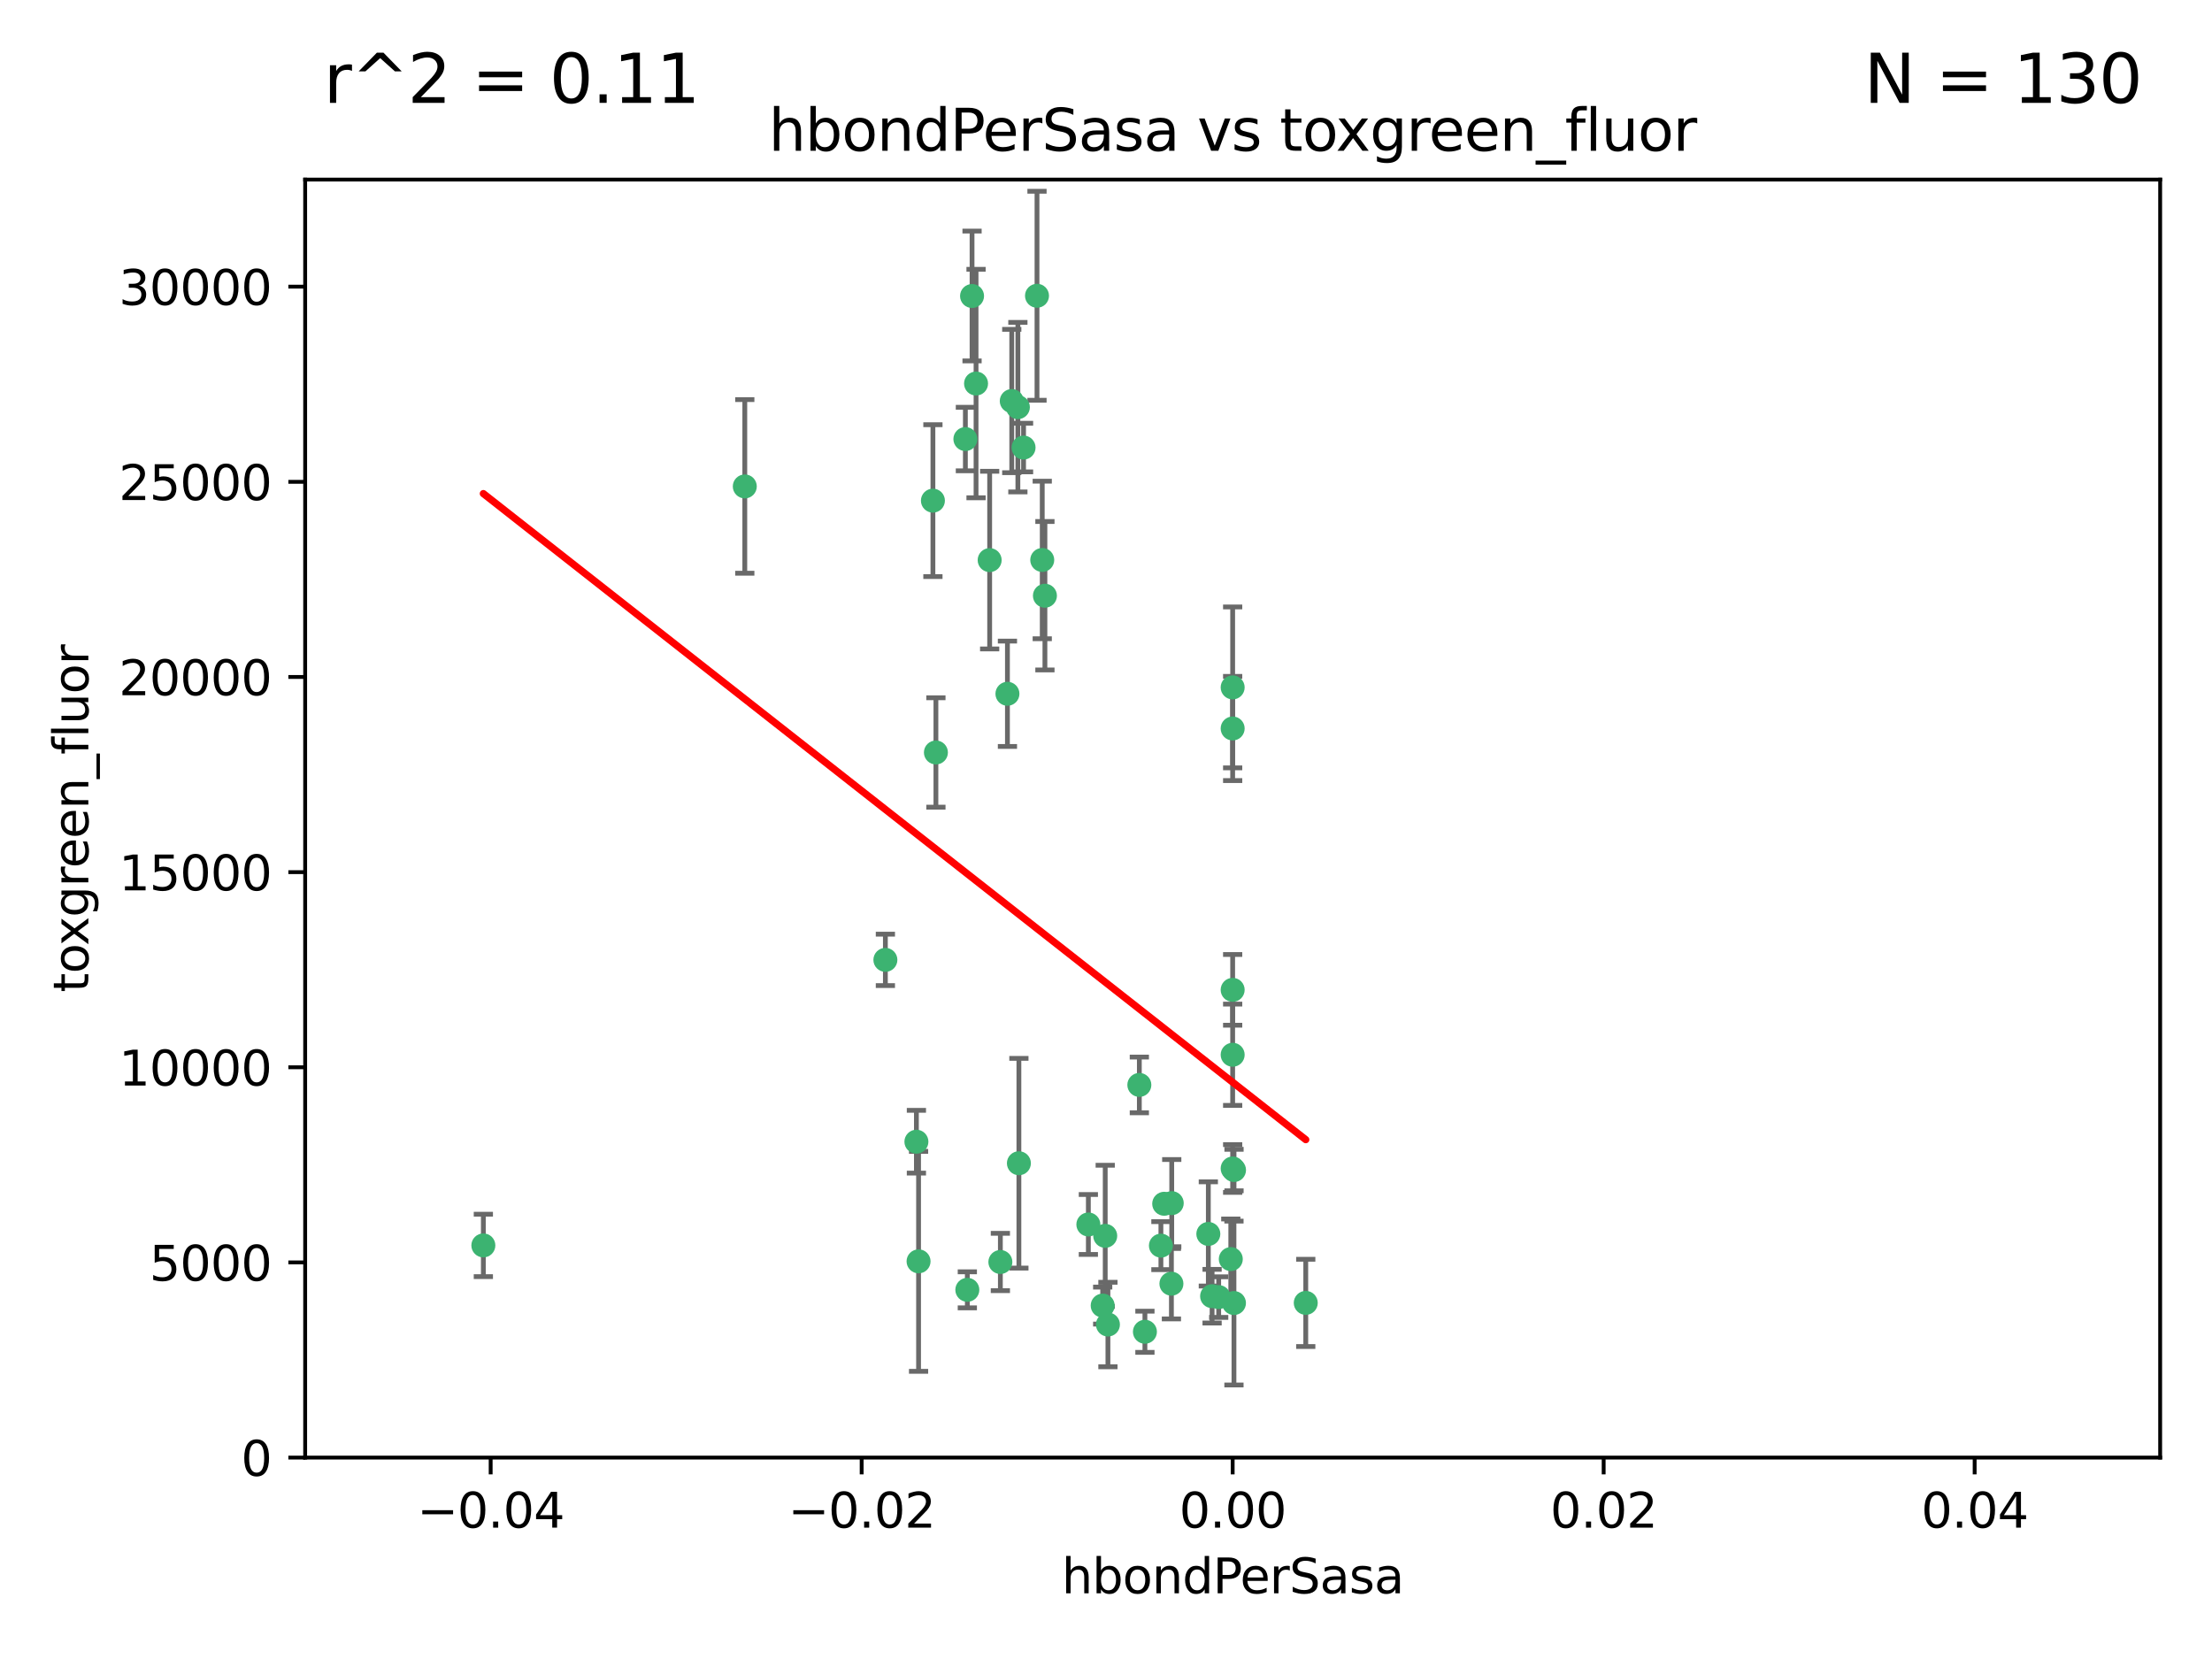 <?xml version="1.0" encoding="utf-8" standalone="no"?>
<!DOCTYPE svg PUBLIC "-//W3C//DTD SVG 1.1//EN"
  "http://www.w3.org/Graphics/SVG/1.1/DTD/svg11.dtd">
<svg xmlns:xlink="http://www.w3.org/1999/xlink" width="460.8pt" height="345.6pt" viewBox="0 0 460.8 345.6" xmlns="http://www.w3.org/2000/svg" version="1.1">
 <defs>
  <style type="text/css">*{stroke-linejoin: round; stroke-linecap: butt}</style>
 </defs>
 <g id="figure_1">
  <g id="patch_1">
   <path d="M 0 345.6 
L 460.8 345.6 
L 460.8 0 
L 0 0 
z
" style="fill: #ffffff"/>
  </g>
  <g id="axes_1">
   <g id="patch_2">
    <path d="M 63.571 303.64 
L 450 303.64 
L 450 37.411 
L 63.571 37.411 
z
" style="fill: #ffffff"/>
   </g>
   <g id="PathCollection_1">
    <defs>
     <path id="mac5d1b0c5b" d="M 0 1.118 
C 0.297 1.118 0.581 1 0.791 0.791 
C 1 0.581 1.118 0.297 1.118 0 
C 1.118 -0.297 1 -0.581 0.791 -0.791 
C 0.581 -1 0.297 -1.118 0 -1.118 
C -0.297 -1.118 -0.581 -1 -0.791 -0.791 
C -1 -0.581 -1.118 -0.297 -1.118 0 
C -1.118 0.297 -1 0.581 -0.791 0.791 
C -0.581 1 -0.297 1.118 0 1.118 
z
" style="stroke: #3cb371"/>
    </defs>
    <g clip-path="url(#pbaa904b49c)">
     <use xlink:href="#mac5d1b0c5b" x="216.026" y="61.614" style="fill: #3cb371; stroke: #3cb371"/>
     <use xlink:href="#mac5d1b0c5b" x="217.677" y="124.1" style="fill: #3cb371; stroke: #3cb371"/>
     <use xlink:href="#mac5d1b0c5b" x="203.329" y="79.9" style="fill: #3cb371; stroke: #3cb371"/>
     <use xlink:href="#mac5d1b0c5b" x="100.691" y="259.442" style="fill: #3cb371; stroke: #3cb371"/>
     <use xlink:href="#mac5d1b0c5b" x="155.154" y="101.33" style="fill: #3cb371; stroke: #3cb371"/>
     <use xlink:href="#mac5d1b0c5b" x="212.043" y="84.817" style="fill: #3cb371; stroke: #3cb371"/>
     <use xlink:href="#mac5d1b0c5b" x="206.164" y="116.682" style="fill: #3cb371; stroke: #3cb371"/>
     <use xlink:href="#mac5d1b0c5b" x="201.107" y="91.463" style="fill: #3cb371; stroke: #3cb371"/>
     <use xlink:href="#mac5d1b0c5b" x="210.768" y="83.54" style="fill: #3cb371; stroke: #3cb371"/>
     <use xlink:href="#mac5d1b0c5b" x="241.838" y="259.488" style="fill: #3cb371; stroke: #3cb371"/>
     <use xlink:href="#mac5d1b0c5b" x="212.255" y="242.324" style="fill: #3cb371; stroke: #3cb371"/>
     <use xlink:href="#mac5d1b0c5b" x="213.226" y="93.237" style="fill: #3cb371; stroke: #3cb371"/>
     <use xlink:href="#mac5d1b0c5b" x="217.118" y="116.65" style="fill: #3cb371; stroke: #3cb371"/>
     <use xlink:href="#mac5d1b0c5b" x="202.496" y="61.664" style="fill: #3cb371; stroke: #3cb371"/>
     <use xlink:href="#mac5d1b0c5b" x="209.868" y="144.527" style="fill: #3cb371; stroke: #3cb371"/>
     <use xlink:href="#mac5d1b0c5b" x="184.442" y="199.958" style="fill: #3cb371; stroke: #3cb371"/>
     <use xlink:href="#mac5d1b0c5b" x="194.344" y="104.293" style="fill: #3cb371; stroke: #3cb371"/>
     <use xlink:href="#mac5d1b0c5b" x="194.968" y="156.754" style="fill: #3cb371; stroke: #3cb371"/>
     <use xlink:href="#mac5d1b0c5b" x="201.512" y="268.694" style="fill: #3cb371; stroke: #3cb371"/>
     <use xlink:href="#mac5d1b0c5b" x="244.095" y="250.635" style="fill: #3cb371; stroke: #3cb371"/>
     <use xlink:href="#mac5d1b0c5b" x="242.524" y="250.767" style="fill: #3cb371; stroke: #3cb371"/>
     <use xlink:href="#mac5d1b0c5b" x="230.238" y="257.451" style="fill: #3cb371; stroke: #3cb371"/>
     <use xlink:href="#mac5d1b0c5b" x="190.904" y="237.838" style="fill: #3cb371; stroke: #3cb371"/>
     <use xlink:href="#mac5d1b0c5b" x="208.395" y="262.896" style="fill: #3cb371; stroke: #3cb371"/>
     <use xlink:href="#mac5d1b0c5b" x="237.346" y="226.007" style="fill: #3cb371; stroke: #3cb371"/>
     <use xlink:href="#mac5d1b0c5b" x="252.503" y="270.018" style="fill: #3cb371; stroke: #3cb371"/>
     <use xlink:href="#mac5d1b0c5b" x="244.027" y="267.417" style="fill: #3cb371; stroke: #3cb371"/>
     <use xlink:href="#mac5d1b0c5b" x="256.397" y="262.293" style="fill: #3cb371; stroke: #3cb371"/>
     <use xlink:href="#mac5d1b0c5b" x="238.508" y="277.431" style="fill: #3cb371; stroke: #3cb371"/>
     <use xlink:href="#mac5d1b0c5b" x="253.875" y="270.21" style="fill: #3cb371; stroke: #3cb371"/>
     <use xlink:href="#mac5d1b0c5b" x="229.709" y="271.976" style="fill: #3cb371; stroke: #3cb371"/>
     <use xlink:href="#mac5d1b0c5b" x="191.354" y="262.761" style="fill: #3cb371; stroke: #3cb371"/>
     <use xlink:href="#mac5d1b0c5b" x="230.801" y="275.924" style="fill: #3cb371; stroke: #3cb371"/>
     <use xlink:href="#mac5d1b0c5b" x="256.786" y="206.203" style="fill: #3cb371; stroke: #3cb371"/>
     <use xlink:href="#mac5d1b0c5b" x="257.056" y="271.445" style="fill: #3cb371; stroke: #3cb371"/>
     <use xlink:href="#mac5d1b0c5b" x="226.725" y="255.08" style="fill: #3cb371; stroke: #3cb371"/>
     <use xlink:href="#mac5d1b0c5b" x="256.786" y="219.726" style="fill: #3cb371; stroke: #3cb371"/>
     <use xlink:href="#mac5d1b0c5b" x="256.786" y="143.2" style="fill: #3cb371; stroke: #3cb371"/>
     <use xlink:href="#mac5d1b0c5b" x="272.013" y="271.416" style="fill: #3cb371; stroke: #3cb371"/>
     <use xlink:href="#mac5d1b0c5b" x="251.718" y="257.051" style="fill: #3cb371; stroke: #3cb371"/>
     <use xlink:href="#mac5d1b0c5b" x="256.786" y="243.416" style="fill: #3cb371; stroke: #3cb371"/>
     <use xlink:href="#mac5d1b0c5b" x="257.069" y="243.742" style="fill: #3cb371; stroke: #3cb371"/>
     <use xlink:href="#mac5d1b0c5b" x="256.786" y="151.755" style="fill: #3cb371; stroke: #3cb371"/>
    </g>
   </g>
   <g id="matplotlib.axis_1">
    <g id="xtick_1">
     <g id="line2d_1">
      <defs>
       <path id="m534550d193" d="M 0 0 
L 0 3.5 
" style="stroke: #000000; stroke-width: 0.8"/>
      </defs>
      <g>
       <use xlink:href="#m534550d193" x="102.214" y="303.64" style="stroke: #000000; stroke-width: 0.8"/>
      </g>
     </g>
     <g id="text_1">
      <!-- −0.04 -->
      <g transform="translate(86.891 318.238)scale(0.1 -0.1)">
       <defs>
        <path id="DejaVuSans-2212" d="M 678 2272 
L 4684 2272 
L 4684 1741 
L 678 1741 
L 678 2272 
z
" transform="scale(0.016)"/>
        <path id="DejaVuSans-30" d="M 2034 4250 
Q 1547 4250 1301 3770 
Q 1056 3291 1056 2328 
Q 1056 1369 1301 889 
Q 1547 409 2034 409 
Q 2525 409 2770 889 
Q 3016 1369 3016 2328 
Q 3016 3291 2770 3770 
Q 2525 4250 2034 4250 
z
M 2034 4750 
Q 2819 4750 3233 4129 
Q 3647 3509 3647 2328 
Q 3647 1150 3233 529 
Q 2819 -91 2034 -91 
Q 1250 -91 836 529 
Q 422 1150 422 2328 
Q 422 3509 836 4129 
Q 1250 4750 2034 4750 
z
" transform="scale(0.016)"/>
        <path id="DejaVuSans-2e" d="M 684 794 
L 1344 794 
L 1344 0 
L 684 0 
L 684 794 
z
" transform="scale(0.016)"/>
        <path id="DejaVuSans-34" d="M 2419 4116 
L 825 1625 
L 2419 1625 
L 2419 4116 
z
M 2253 4666 
L 3047 4666 
L 3047 1625 
L 3713 1625 
L 3713 1100 
L 3047 1100 
L 3047 0 
L 2419 0 
L 2419 1100 
L 313 1100 
L 313 1709 
L 2253 4666 
z
" transform="scale(0.016)"/>
       </defs>
       <use xlink:href="#DejaVuSans-2212"/>
       <use xlink:href="#DejaVuSans-30" x="83.789"/>
       <use xlink:href="#DejaVuSans-2e" x="147.412"/>
       <use xlink:href="#DejaVuSans-30" x="179.199"/>
       <use xlink:href="#DejaVuSans-34" x="242.822"/>
      </g>
     </g>
    </g>
    <g id="xtick_2">
     <g id="line2d_2">
      <g>
       <use xlink:href="#m534550d193" x="179.5" y="303.64" style="stroke: #000000; stroke-width: 0.8"/>
      </g>
     </g>
     <g id="text_2">
      <!-- −0.02 -->
      <g transform="translate(164.177 318.238)scale(0.1 -0.1)">
       <defs>
        <path id="DejaVuSans-32" d="M 1228 531 
L 3431 531 
L 3431 0 
L 469 0 
L 469 531 
Q 828 903 1448 1529 
Q 2069 2156 2228 2338 
Q 2531 2678 2651 2914 
Q 2772 3150 2772 3378 
Q 2772 3750 2511 3984 
Q 2250 4219 1831 4219 
Q 1534 4219 1204 4116 
Q 875 4013 500 3803 
L 500 4441 
Q 881 4594 1212 4672 
Q 1544 4750 1819 4750 
Q 2544 4750 2975 4387 
Q 3406 4025 3406 3419 
Q 3406 3131 3298 2873 
Q 3191 2616 2906 2266 
Q 2828 2175 2409 1742 
Q 1991 1309 1228 531 
z
" transform="scale(0.016)"/>
       </defs>
       <use xlink:href="#DejaVuSans-2212"/>
       <use xlink:href="#DejaVuSans-30" x="83.789"/>
       <use xlink:href="#DejaVuSans-2e" x="147.412"/>
       <use xlink:href="#DejaVuSans-30" x="179.199"/>
       <use xlink:href="#DejaVuSans-32" x="242.822"/>
      </g>
     </g>
    </g>
    <g id="xtick_3">
     <g id="line2d_3">
      <g>
       <use xlink:href="#m534550d193" x="256.786" y="303.64" style="stroke: #000000; stroke-width: 0.8"/>
      </g>
     </g>
     <g id="text_3">
      <!-- 0.00 -->
      <g transform="translate(245.653 318.238)scale(0.1 -0.1)">
       <use xlink:href="#DejaVuSans-30"/>
       <use xlink:href="#DejaVuSans-2e" x="63.623"/>
       <use xlink:href="#DejaVuSans-30" x="95.41"/>
       <use xlink:href="#DejaVuSans-30" x="159.033"/>
      </g>
     </g>
    </g>
    <g id="xtick_4">
     <g id="line2d_4">
      <g>
       <use xlink:href="#m534550d193" x="334.071" y="303.64" style="stroke: #000000; stroke-width: 0.8"/>
      </g>
     </g>
     <g id="text_4">
      <!-- 0.02 -->
      <g transform="translate(322.939 318.238)scale(0.1 -0.1)">
       <use xlink:href="#DejaVuSans-30"/>
       <use xlink:href="#DejaVuSans-2e" x="63.623"/>
       <use xlink:href="#DejaVuSans-30" x="95.41"/>
       <use xlink:href="#DejaVuSans-32" x="159.033"/>
      </g>
     </g>
    </g>
    <g id="xtick_5">
     <g id="line2d_5">
      <g>
       <use xlink:href="#m534550d193" x="411.357" y="303.64" style="stroke: #000000; stroke-width: 0.8"/>
      </g>
     </g>
     <g id="text_5">
      <!-- 0.04 -->
      <g transform="translate(400.224 318.238)scale(0.1 -0.1)">
       <use xlink:href="#DejaVuSans-30"/>
       <use xlink:href="#DejaVuSans-2e" x="63.623"/>
       <use xlink:href="#DejaVuSans-30" x="95.41"/>
       <use xlink:href="#DejaVuSans-34" x="159.033"/>
      </g>
     </g>
    </g>
    <g id="text_6">
     <!-- hbondPerSasa -->
     <g transform="translate(221.168 331.917)scale(0.1 -0.1)">
      <defs>
       <path id="DejaVuSans-68" d="M 3513 2113 
L 3513 0 
L 2938 0 
L 2938 2094 
Q 2938 2591 2744 2837 
Q 2550 3084 2163 3084 
Q 1697 3084 1428 2787 
Q 1159 2491 1159 1978 
L 1159 0 
L 581 0 
L 581 4863 
L 1159 4863 
L 1159 2956 
Q 1366 3272 1645 3428 
Q 1925 3584 2291 3584 
Q 2894 3584 3203 3211 
Q 3513 2838 3513 2113 
z
" transform="scale(0.016)"/>
       <path id="DejaVuSans-62" d="M 3116 1747 
Q 3116 2381 2855 2742 
Q 2594 3103 2138 3103 
Q 1681 3103 1420 2742 
Q 1159 2381 1159 1747 
Q 1159 1113 1420 752 
Q 1681 391 2138 391 
Q 2594 391 2855 752 
Q 3116 1113 3116 1747 
z
M 1159 2969 
Q 1341 3281 1617 3432 
Q 1894 3584 2278 3584 
Q 2916 3584 3314 3078 
Q 3713 2572 3713 1747 
Q 3713 922 3314 415 
Q 2916 -91 2278 -91 
Q 1894 -91 1617 61 
Q 1341 213 1159 525 
L 1159 0 
L 581 0 
L 581 4863 
L 1159 4863 
L 1159 2969 
z
" transform="scale(0.016)"/>
       <path id="DejaVuSans-6f" d="M 1959 3097 
Q 1497 3097 1228 2736 
Q 959 2375 959 1747 
Q 959 1119 1226 758 
Q 1494 397 1959 397 
Q 2419 397 2687 759 
Q 2956 1122 2956 1747 
Q 2956 2369 2687 2733 
Q 2419 3097 1959 3097 
z
M 1959 3584 
Q 2709 3584 3137 3096 
Q 3566 2609 3566 1747 
Q 3566 888 3137 398 
Q 2709 -91 1959 -91 
Q 1206 -91 779 398 
Q 353 888 353 1747 
Q 353 2609 779 3096 
Q 1206 3584 1959 3584 
z
" transform="scale(0.016)"/>
       <path id="DejaVuSans-6e" d="M 3513 2113 
L 3513 0 
L 2938 0 
L 2938 2094 
Q 2938 2591 2744 2837 
Q 2550 3084 2163 3084 
Q 1697 3084 1428 2787 
Q 1159 2491 1159 1978 
L 1159 0 
L 581 0 
L 581 3500 
L 1159 3500 
L 1159 2956 
Q 1366 3272 1645 3428 
Q 1925 3584 2291 3584 
Q 2894 3584 3203 3211 
Q 3513 2838 3513 2113 
z
" transform="scale(0.016)"/>
       <path id="DejaVuSans-64" d="M 2906 2969 
L 2906 4863 
L 3481 4863 
L 3481 0 
L 2906 0 
L 2906 525 
Q 2725 213 2448 61 
Q 2172 -91 1784 -91 
Q 1150 -91 751 415 
Q 353 922 353 1747 
Q 353 2572 751 3078 
Q 1150 3584 1784 3584 
Q 2172 3584 2448 3432 
Q 2725 3281 2906 2969 
z
M 947 1747 
Q 947 1113 1208 752 
Q 1469 391 1925 391 
Q 2381 391 2643 752 
Q 2906 1113 2906 1747 
Q 2906 2381 2643 2742 
Q 2381 3103 1925 3103 
Q 1469 3103 1208 2742 
Q 947 2381 947 1747 
z
" transform="scale(0.016)"/>
       <path id="DejaVuSans-50" d="M 1259 4147 
L 1259 2394 
L 2053 2394 
Q 2494 2394 2734 2622 
Q 2975 2850 2975 3272 
Q 2975 3691 2734 3919 
Q 2494 4147 2053 4147 
L 1259 4147 
z
M 628 4666 
L 2053 4666 
Q 2838 4666 3239 4311 
Q 3641 3956 3641 3272 
Q 3641 2581 3239 2228 
Q 2838 1875 2053 1875 
L 1259 1875 
L 1259 0 
L 628 0 
L 628 4666 
z
" transform="scale(0.016)"/>
       <path id="DejaVuSans-65" d="M 3597 1894 
L 3597 1613 
L 953 1613 
Q 991 1019 1311 708 
Q 1631 397 2203 397 
Q 2534 397 2845 478 
Q 3156 559 3463 722 
L 3463 178 
Q 3153 47 2828 -22 
Q 2503 -91 2169 -91 
Q 1331 -91 842 396 
Q 353 884 353 1716 
Q 353 2575 817 3079 
Q 1281 3584 2069 3584 
Q 2775 3584 3186 3129 
Q 3597 2675 3597 1894 
z
M 3022 2063 
Q 3016 2534 2758 2815 
Q 2500 3097 2075 3097 
Q 1594 3097 1305 2825 
Q 1016 2553 972 2059 
L 3022 2063 
z
" transform="scale(0.016)"/>
       <path id="DejaVuSans-72" d="M 2631 2963 
Q 2534 3019 2420 3045 
Q 2306 3072 2169 3072 
Q 1681 3072 1420 2755 
Q 1159 2438 1159 1844 
L 1159 0 
L 581 0 
L 581 3500 
L 1159 3500 
L 1159 2956 
Q 1341 3275 1631 3429 
Q 1922 3584 2338 3584 
Q 2397 3584 2469 3576 
Q 2541 3569 2628 3553 
L 2631 2963 
z
" transform="scale(0.016)"/>
       <path id="DejaVuSans-53" d="M 3425 4513 
L 3425 3897 
Q 3066 4069 2747 4153 
Q 2428 4238 2131 4238 
Q 1616 4238 1336 4038 
Q 1056 3838 1056 3469 
Q 1056 3159 1242 3001 
Q 1428 2844 1947 2747 
L 2328 2669 
Q 3034 2534 3370 2195 
Q 3706 1856 3706 1288 
Q 3706 609 3251 259 
Q 2797 -91 1919 -91 
Q 1588 -91 1214 -16 
Q 841 59 441 206 
L 441 856 
Q 825 641 1194 531 
Q 1563 422 1919 422 
Q 2459 422 2753 634 
Q 3047 847 3047 1241 
Q 3047 1584 2836 1778 
Q 2625 1972 2144 2069 
L 1759 2144 
Q 1053 2284 737 2584 
Q 422 2884 422 3419 
Q 422 4038 858 4394 
Q 1294 4750 2059 4750 
Q 2388 4750 2728 4690 
Q 3069 4631 3425 4513 
z
" transform="scale(0.016)"/>
       <path id="DejaVuSans-61" d="M 2194 1759 
Q 1497 1759 1228 1600 
Q 959 1441 959 1056 
Q 959 750 1161 570 
Q 1363 391 1709 391 
Q 2188 391 2477 730 
Q 2766 1069 2766 1631 
L 2766 1759 
L 2194 1759 
z
M 3341 1997 
L 3341 0 
L 2766 0 
L 2766 531 
Q 2569 213 2275 61 
Q 1981 -91 1556 -91 
Q 1019 -91 701 211 
Q 384 513 384 1019 
Q 384 1609 779 1909 
Q 1175 2209 1959 2209 
L 2766 2209 
L 2766 2266 
Q 2766 2663 2505 2880 
Q 2244 3097 1772 3097 
Q 1472 3097 1187 3025 
Q 903 2953 641 2809 
L 641 3341 
Q 956 3463 1253 3523 
Q 1550 3584 1831 3584 
Q 2591 3584 2966 3190 
Q 3341 2797 3341 1997 
z
" transform="scale(0.016)"/>
       <path id="DejaVuSans-73" d="M 2834 3397 
L 2834 2853 
Q 2591 2978 2328 3040 
Q 2066 3103 1784 3103 
Q 1356 3103 1142 2972 
Q 928 2841 928 2578 
Q 928 2378 1081 2264 
Q 1234 2150 1697 2047 
L 1894 2003 
Q 2506 1872 2764 1633 
Q 3022 1394 3022 966 
Q 3022 478 2636 193 
Q 2250 -91 1575 -91 
Q 1294 -91 989 -36 
Q 684 19 347 128 
L 347 722 
Q 666 556 975 473 
Q 1284 391 1588 391 
Q 1994 391 2212 530 
Q 2431 669 2431 922 
Q 2431 1156 2273 1281 
Q 2116 1406 1581 1522 
L 1381 1569 
Q 847 1681 609 1914 
Q 372 2147 372 2553 
Q 372 3047 722 3315 
Q 1072 3584 1716 3584 
Q 2034 3584 2315 3537 
Q 2597 3491 2834 3397 
z
" transform="scale(0.016)"/>
      </defs>
      <use xlink:href="#DejaVuSans-68"/>
      <use xlink:href="#DejaVuSans-62" x="63.379"/>
      <use xlink:href="#DejaVuSans-6f" x="126.855"/>
      <use xlink:href="#DejaVuSans-6e" x="188.037"/>
      <use xlink:href="#DejaVuSans-64" x="251.416"/>
      <use xlink:href="#DejaVuSans-50" x="314.893"/>
      <use xlink:href="#DejaVuSans-65" x="371.57"/>
      <use xlink:href="#DejaVuSans-72" x="433.094"/>
      <use xlink:href="#DejaVuSans-53" x="474.207"/>
      <use xlink:href="#DejaVuSans-61" x="537.684"/>
      <use xlink:href="#DejaVuSans-73" x="598.963"/>
      <use xlink:href="#DejaVuSans-61" x="651.062"/>
     </g>
    </g>
   </g>
   <g id="matplotlib.axis_2">
    <g id="ytick_1">
     <g id="line2d_6">
      <defs>
       <path id="me0cfe08973" d="M 0 0 
L -3.5 0 
" style="stroke: #000000; stroke-width: 0.8"/>
      </defs>
      <g>
       <use xlink:href="#me0cfe08973" x="63.571" y="303.64" style="stroke: #000000; stroke-width: 0.8"/>
      </g>
     </g>
     <g id="text_7">
      <!-- 0 -->
      <g transform="translate(50.209 307.439)scale(0.1 -0.1)">
       <use xlink:href="#DejaVuSans-30"/>
      </g>
     </g>
    </g>
    <g id="ytick_2">
     <g id="line2d_7">
      <g>
       <use xlink:href="#me0cfe08973" x="63.571" y="262.986" style="stroke: #000000; stroke-width: 0.8"/>
      </g>
     </g>
     <g id="text_8">
      <!-- 5000 -->
      <g transform="translate(31.121 266.786)scale(0.1 -0.1)">
       <defs>
        <path id="DejaVuSans-35" d="M 691 4666 
L 3169 4666 
L 3169 4134 
L 1269 4134 
L 1269 2991 
Q 1406 3038 1543 3061 
Q 1681 3084 1819 3084 
Q 2600 3084 3056 2656 
Q 3513 2228 3513 1497 
Q 3513 744 3044 326 
Q 2575 -91 1722 -91 
Q 1428 -91 1123 -41 
Q 819 9 494 109 
L 494 744 
Q 775 591 1075 516 
Q 1375 441 1709 441 
Q 2250 441 2565 725 
Q 2881 1009 2881 1497 
Q 2881 1984 2565 2268 
Q 2250 2553 1709 2553 
Q 1456 2553 1204 2497 
Q 953 2441 691 2322 
L 691 4666 
z
" transform="scale(0.016)"/>
       </defs>
       <use xlink:href="#DejaVuSans-35"/>
       <use xlink:href="#DejaVuSans-30" x="63.623"/>
       <use xlink:href="#DejaVuSans-30" x="127.246"/>
       <use xlink:href="#DejaVuSans-30" x="190.869"/>
      </g>
     </g>
    </g>
    <g id="ytick_3">
     <g id="line2d_8">
      <g>
       <use xlink:href="#me0cfe08973" x="63.571" y="222.333" style="stroke: #000000; stroke-width: 0.8"/>
      </g>
     </g>
     <g id="text_9">
      <!-- 10000 -->
      <g transform="translate(24.759 226.132)scale(0.1 -0.1)">
       <defs>
        <path id="DejaVuSans-31" d="M 794 531 
L 1825 531 
L 1825 4091 
L 703 3866 
L 703 4441 
L 1819 4666 
L 2450 4666 
L 2450 531 
L 3481 531 
L 3481 0 
L 794 0 
L 794 531 
z
" transform="scale(0.016)"/>
       </defs>
       <use xlink:href="#DejaVuSans-31"/>
       <use xlink:href="#DejaVuSans-30" x="63.623"/>
       <use xlink:href="#DejaVuSans-30" x="127.246"/>
       <use xlink:href="#DejaVuSans-30" x="190.869"/>
       <use xlink:href="#DejaVuSans-30" x="254.492"/>
      </g>
     </g>
    </g>
    <g id="ytick_4">
     <g id="line2d_9">
      <g>
       <use xlink:href="#me0cfe08973" x="63.571" y="181.679" style="stroke: #000000; stroke-width: 0.8"/>
      </g>
     </g>
     <g id="text_10">
      <!-- 15000 -->
      <g transform="translate(24.759 185.478)scale(0.1 -0.1)">
       <use xlink:href="#DejaVuSans-31"/>
       <use xlink:href="#DejaVuSans-35" x="63.623"/>
       <use xlink:href="#DejaVuSans-30" x="127.246"/>
       <use xlink:href="#DejaVuSans-30" x="190.869"/>
       <use xlink:href="#DejaVuSans-30" x="254.492"/>
      </g>
     </g>
    </g>
    <g id="ytick_5">
     <g id="line2d_10">
      <g>
       <use xlink:href="#me0cfe08973" x="63.571" y="141.026" style="stroke: #000000; stroke-width: 0.8"/>
      </g>
     </g>
     <g id="text_11">
      <!-- 20000 -->
      <g transform="translate(24.759 144.825)scale(0.1 -0.1)">
       <use xlink:href="#DejaVuSans-32"/>
       <use xlink:href="#DejaVuSans-30" x="63.623"/>
       <use xlink:href="#DejaVuSans-30" x="127.246"/>
       <use xlink:href="#DejaVuSans-30" x="190.869"/>
       <use xlink:href="#DejaVuSans-30" x="254.492"/>
      </g>
     </g>
    </g>
    <g id="ytick_6">
     <g id="line2d_11">
      <g>
       <use xlink:href="#me0cfe08973" x="63.571" y="100.372" style="stroke: #000000; stroke-width: 0.8"/>
      </g>
     </g>
     <g id="text_12">
      <!-- 25000 -->
      <g transform="translate(24.759 104.171)scale(0.1 -0.1)">
       <use xlink:href="#DejaVuSans-32"/>
       <use xlink:href="#DejaVuSans-35" x="63.623"/>
       <use xlink:href="#DejaVuSans-30" x="127.246"/>
       <use xlink:href="#DejaVuSans-30" x="190.869"/>
       <use xlink:href="#DejaVuSans-30" x="254.492"/>
      </g>
     </g>
    </g>
    <g id="ytick_7">
     <g id="line2d_12">
      <g>
       <use xlink:href="#me0cfe08973" x="63.571" y="59.718" style="stroke: #000000; stroke-width: 0.8"/>
      </g>
     </g>
     <g id="text_13">
      <!-- 30000 -->
      <g transform="translate(24.759 63.518)scale(0.1 -0.1)">
       <defs>
        <path id="DejaVuSans-33" d="M 2597 2516 
Q 3050 2419 3304 2112 
Q 3559 1806 3559 1356 
Q 3559 666 3084 287 
Q 2609 -91 1734 -91 
Q 1441 -91 1130 -33 
Q 819 25 488 141 
L 488 750 
Q 750 597 1062 519 
Q 1375 441 1716 441 
Q 2309 441 2620 675 
Q 2931 909 2931 1356 
Q 2931 1769 2642 2001 
Q 2353 2234 1838 2234 
L 1294 2234 
L 1294 2753 
L 1863 2753 
Q 2328 2753 2575 2939 
Q 2822 3125 2822 3475 
Q 2822 3834 2567 4026 
Q 2313 4219 1838 4219 
Q 1578 4219 1281 4162 
Q 984 4106 628 3988 
L 628 4550 
Q 988 4650 1302 4700 
Q 1616 4750 1894 4750 
Q 2613 4750 3031 4423 
Q 3450 4097 3450 3541 
Q 3450 3153 3228 2886 
Q 3006 2619 2597 2516 
z
" transform="scale(0.016)"/>
       </defs>
       <use xlink:href="#DejaVuSans-33"/>
       <use xlink:href="#DejaVuSans-30" x="63.623"/>
       <use xlink:href="#DejaVuSans-30" x="127.246"/>
       <use xlink:href="#DejaVuSans-30" x="190.869"/>
       <use xlink:href="#DejaVuSans-30" x="254.492"/>
      </g>
     </g>
    </g>
    <g id="text_14">
     <!-- toxgreen_fluor -->
     <g transform="translate(18.401 206.72)rotate(-90)scale(0.1 -0.1)">
      <defs>
       <path id="DejaVuSans-74" d="M 1172 4494 
L 1172 3500 
L 2356 3500 
L 2356 3053 
L 1172 3053 
L 1172 1153 
Q 1172 725 1289 603 
Q 1406 481 1766 481 
L 2356 481 
L 2356 0 
L 1766 0 
Q 1100 0 847 248 
Q 594 497 594 1153 
L 594 3053 
L 172 3053 
L 172 3500 
L 594 3500 
L 594 4494 
L 1172 4494 
z
" transform="scale(0.016)"/>
       <path id="DejaVuSans-78" d="M 3513 3500 
L 2247 1797 
L 3578 0 
L 2900 0 
L 1881 1375 
L 863 0 
L 184 0 
L 1544 1831 
L 300 3500 
L 978 3500 
L 1906 2253 
L 2834 3500 
L 3513 3500 
z
" transform="scale(0.016)"/>
       <path id="DejaVuSans-67" d="M 2906 1791 
Q 2906 2416 2648 2759 
Q 2391 3103 1925 3103 
Q 1463 3103 1205 2759 
Q 947 2416 947 1791 
Q 947 1169 1205 825 
Q 1463 481 1925 481 
Q 2391 481 2648 825 
Q 2906 1169 2906 1791 
z
M 3481 434 
Q 3481 -459 3084 -895 
Q 2688 -1331 1869 -1331 
Q 1566 -1331 1297 -1286 
Q 1028 -1241 775 -1147 
L 775 -588 
Q 1028 -725 1275 -790 
Q 1522 -856 1778 -856 
Q 2344 -856 2625 -561 
Q 2906 -266 2906 331 
L 2906 616 
Q 2728 306 2450 153 
Q 2172 0 1784 0 
Q 1141 0 747 490 
Q 353 981 353 1791 
Q 353 2603 747 3093 
Q 1141 3584 1784 3584 
Q 2172 3584 2450 3431 
Q 2728 3278 2906 2969 
L 2906 3500 
L 3481 3500 
L 3481 434 
z
" transform="scale(0.016)"/>
       <path id="DejaVuSans-5f" d="M 3263 -1063 
L 3263 -1509 
L -63 -1509 
L -63 -1063 
L 3263 -1063 
z
" transform="scale(0.016)"/>
       <path id="DejaVuSans-66" d="M 2375 4863 
L 2375 4384 
L 1825 4384 
Q 1516 4384 1395 4259 
Q 1275 4134 1275 3809 
L 1275 3500 
L 2222 3500 
L 2222 3053 
L 1275 3053 
L 1275 0 
L 697 0 
L 697 3053 
L 147 3053 
L 147 3500 
L 697 3500 
L 697 3744 
Q 697 4328 969 4595 
Q 1241 4863 1831 4863 
L 2375 4863 
z
" transform="scale(0.016)"/>
       <path id="DejaVuSans-6c" d="M 603 4863 
L 1178 4863 
L 1178 0 
L 603 0 
L 603 4863 
z
" transform="scale(0.016)"/>
       <path id="DejaVuSans-75" d="M 544 1381 
L 544 3500 
L 1119 3500 
L 1119 1403 
Q 1119 906 1312 657 
Q 1506 409 1894 409 
Q 2359 409 2629 706 
Q 2900 1003 2900 1516 
L 2900 3500 
L 3475 3500 
L 3475 0 
L 2900 0 
L 2900 538 
Q 2691 219 2414 64 
Q 2138 -91 1772 -91 
Q 1169 -91 856 284 
Q 544 659 544 1381 
z
M 1991 3584 
L 1991 3584 
z
" transform="scale(0.016)"/>
      </defs>
      <use xlink:href="#DejaVuSans-74"/>
      <use xlink:href="#DejaVuSans-6f" x="39.209"/>
      <use xlink:href="#DejaVuSans-78" x="97.266"/>
      <use xlink:href="#DejaVuSans-67" x="156.445"/>
      <use xlink:href="#DejaVuSans-72" x="219.922"/>
      <use xlink:href="#DejaVuSans-65" x="258.785"/>
      <use xlink:href="#DejaVuSans-65" x="320.309"/>
      <use xlink:href="#DejaVuSans-6e" x="381.832"/>
      <use xlink:href="#DejaVuSans-5f" x="445.211"/>
      <use xlink:href="#DejaVuSans-66" x="495.211"/>
      <use xlink:href="#DejaVuSans-6c" x="530.416"/>
      <use xlink:href="#DejaVuSans-75" x="558.199"/>
      <use xlink:href="#DejaVuSans-6f" x="621.578"/>
      <use xlink:href="#DejaVuSans-72" x="682.76"/>
     </g>
    </g>
   </g>
   <g id="LineCollection_1">
    <path d="M 216.026 83.38 
L 216.026 39.848 
" clip-path="url(#pbaa904b49c)" style="fill: none; stroke: #696969"/>
    <path d="M 217.677 139.562 
L 217.677 108.638 
" clip-path="url(#pbaa904b49c)" style="fill: none; stroke: #696969"/>
    <path d="M 203.329 103.698 
L 203.329 56.102 
" clip-path="url(#pbaa904b49c)" style="fill: none; stroke: #696969"/>
    <path d="M 100.691 265.941 
L 100.691 252.944 
" clip-path="url(#pbaa904b49c)" style="fill: none; stroke: #696969"/>
    <path d="M 155.154 119.415 
L 155.154 83.245 
" clip-path="url(#pbaa904b49c)" style="fill: none; stroke: #696969"/>
    <path d="M 212.043 102.476 
L 212.043 67.157 
" clip-path="url(#pbaa904b49c)" style="fill: none; stroke: #696969"/>
    <path d="M 206.164 135.19 
L 206.164 98.175 
" clip-path="url(#pbaa904b49c)" style="fill: none; stroke: #696969"/>
    <path d="M 201.107 98.075 
L 201.107 84.85 
" clip-path="url(#pbaa904b49c)" style="fill: none; stroke: #696969"/>
    <path d="M 210.768 98.468 
L 210.768 68.613 
" clip-path="url(#pbaa904b49c)" style="fill: none; stroke: #696969"/>
    <path d="M 241.838 264.487 
L 241.838 254.489 
" clip-path="url(#pbaa904b49c)" style="fill: none; stroke: #696969"/>
    <path d="M 212.255 264.166 
L 212.255 220.481 
" clip-path="url(#pbaa904b49c)" style="fill: none; stroke: #696969"/>
    <path d="M 213.226 98.3 
L 213.226 88.175 
" clip-path="url(#pbaa904b49c)" style="fill: none; stroke: #696969"/>
    <path d="M 217.118 133.058 
L 217.118 100.243 
" clip-path="url(#pbaa904b49c)" style="fill: none; stroke: #696969"/>
    <path d="M 202.496 75.185 
L 202.496 48.142 
" clip-path="url(#pbaa904b49c)" style="fill: none; stroke: #696969"/>
    <path d="M 209.868 155.498 
L 209.868 133.556 
" clip-path="url(#pbaa904b49c)" style="fill: none; stroke: #696969"/>
    <path d="M 184.442 205.31 
L 184.442 194.605 
" clip-path="url(#pbaa904b49c)" style="fill: none; stroke: #696969"/>
    <path d="M 194.344 120.111 
L 194.344 88.475 
" clip-path="url(#pbaa904b49c)" style="fill: none; stroke: #696969"/>
    <path d="M 194.968 168.148 
L 194.968 145.359 
" clip-path="url(#pbaa904b49c)" style="fill: none; stroke: #696969"/>
    <path d="M 201.512 272.448 
L 201.512 264.94 
" clip-path="url(#pbaa904b49c)" style="fill: none; stroke: #696969"/>
    <path d="M 244.095 259.717 
L 244.095 241.553 
" clip-path="url(#pbaa904b49c)" style="fill: none; stroke: #696969"/>
    <path d="M 242.524 251.458 
L 242.524 250.077 
" clip-path="url(#pbaa904b49c)" style="fill: none; stroke: #696969"/>
    <path d="M 230.238 272.157 
L 230.238 242.746 
" clip-path="url(#pbaa904b49c)" style="fill: none; stroke: #696969"/>
    <path d="M 190.904 244.374 
L 190.904 231.301 
" clip-path="url(#pbaa904b49c)" style="fill: none; stroke: #696969"/>
    <path d="M 208.395 268.864 
L 208.395 256.927 
" clip-path="url(#pbaa904b49c)" style="fill: none; stroke: #696969"/>
    <path d="M 237.346 231.811 
L 237.346 220.203 
" clip-path="url(#pbaa904b49c)" style="fill: none; stroke: #696969"/>
    <path d="M 252.503 275.607 
L 252.503 264.429 
" clip-path="url(#pbaa904b49c)" style="fill: none; stroke: #696969"/>
    <path d="M 244.027 274.752 
L 244.027 260.081 
" clip-path="url(#pbaa904b49c)" style="fill: none; stroke: #696969"/>
    <path d="M 256.397 270.647 
L 256.397 253.939 
" clip-path="url(#pbaa904b49c)" style="fill: none; stroke: #696969"/>
    <path d="M 238.508 281.719 
L 238.508 273.143 
" clip-path="url(#pbaa904b49c)" style="fill: none; stroke: #696969"/>
    <path d="M 253.875 274.44 
L 253.875 265.981 
" clip-path="url(#pbaa904b49c)" style="fill: none; stroke: #696969"/>
    <path d="M 229.709 275.827 
L 229.709 268.125 
" clip-path="url(#pbaa904b49c)" style="fill: none; stroke: #696969"/>
    <path d="M 191.354 285.673 
L 191.354 239.849 
" clip-path="url(#pbaa904b49c)" style="fill: none; stroke: #696969"/>
    <path d="M 230.801 284.727 
L 230.801 267.12 
" clip-path="url(#pbaa904b49c)" style="fill: none; stroke: #696969"/>
    <path d="M 256.786 213.569 
L 256.786 198.836 
" clip-path="url(#pbaa904b49c)" style="fill: none; stroke: #696969"/>
    <path d="M 257.056 288.513 
L 257.056 254.376 
" clip-path="url(#pbaa904b49c)" style="fill: none; stroke: #696969"/>
    <path d="M 226.725 261.323 
L 226.725 248.837 
" clip-path="url(#pbaa904b49c)" style="fill: none; stroke: #696969"/>
    <path d="M 256.786 230.277 
L 256.786 209.176 
" clip-path="url(#pbaa904b49c)" style="fill: none; stroke: #696969"/>
    <path d="M 256.786 159.961 
L 256.786 126.439 
" clip-path="url(#pbaa904b49c)" style="fill: none; stroke: #696969"/>
    <path d="M 272.013 280.503 
L 272.013 262.329 
" clip-path="url(#pbaa904b49c)" style="fill: none; stroke: #696969"/>
    <path d="M 251.718 267.904 
L 251.718 246.198 
" clip-path="url(#pbaa904b49c)" style="fill: none; stroke: #696969"/>
    <path d="M 256.786 248.392 
L 256.786 238.44 
" clip-path="url(#pbaa904b49c)" style="fill: none; stroke: #696969"/>
    <path d="M 257.069 248.063 
L 257.069 239.42 
" clip-path="url(#pbaa904b49c)" style="fill: none; stroke: #696969"/>
    <path d="M 256.786 162.606 
L 256.786 140.905 
" clip-path="url(#pbaa904b49c)" style="fill: none; stroke: #696969"/>
   </g>
   <g id="line2d_13">
    <defs>
     <path id="mc7c034560f" d="M 2 0 
L -2 -0 
" style="stroke: #696969"/>
    </defs>
    <g clip-path="url(#pbaa904b49c)">
     <use xlink:href="#mc7c034560f" x="216.026" y="83.38" style="fill: #696969; stroke: #696969"/>
     <use xlink:href="#mc7c034560f" x="217.677" y="139.562" style="fill: #696969; stroke: #696969"/>
     <use xlink:href="#mc7c034560f" x="203.329" y="103.698" style="fill: #696969; stroke: #696969"/>
     <use xlink:href="#mc7c034560f" x="100.691" y="265.941" style="fill: #696969; stroke: #696969"/>
     <use xlink:href="#mc7c034560f" x="155.154" y="119.415" style="fill: #696969; stroke: #696969"/>
     <use xlink:href="#mc7c034560f" x="212.043" y="102.476" style="fill: #696969; stroke: #696969"/>
     <use xlink:href="#mc7c034560f" x="206.164" y="135.19" style="fill: #696969; stroke: #696969"/>
     <use xlink:href="#mc7c034560f" x="201.107" y="98.075" style="fill: #696969; stroke: #696969"/>
     <use xlink:href="#mc7c034560f" x="210.768" y="98.468" style="fill: #696969; stroke: #696969"/>
     <use xlink:href="#mc7c034560f" x="241.838" y="264.487" style="fill: #696969; stroke: #696969"/>
     <use xlink:href="#mc7c034560f" x="212.255" y="264.166" style="fill: #696969; stroke: #696969"/>
     <use xlink:href="#mc7c034560f" x="213.226" y="98.3" style="fill: #696969; stroke: #696969"/>
     <use xlink:href="#mc7c034560f" x="217.118" y="133.058" style="fill: #696969; stroke: #696969"/>
     <use xlink:href="#mc7c034560f" x="202.496" y="75.185" style="fill: #696969; stroke: #696969"/>
     <use xlink:href="#mc7c034560f" x="209.868" y="155.498" style="fill: #696969; stroke: #696969"/>
     <use xlink:href="#mc7c034560f" x="184.442" y="205.31" style="fill: #696969; stroke: #696969"/>
     <use xlink:href="#mc7c034560f" x="194.344" y="120.111" style="fill: #696969; stroke: #696969"/>
     <use xlink:href="#mc7c034560f" x="194.968" y="168.148" style="fill: #696969; stroke: #696969"/>
     <use xlink:href="#mc7c034560f" x="201.512" y="272.448" style="fill: #696969; stroke: #696969"/>
     <use xlink:href="#mc7c034560f" x="244.095" y="259.717" style="fill: #696969; stroke: #696969"/>
     <use xlink:href="#mc7c034560f" x="242.524" y="251.458" style="fill: #696969; stroke: #696969"/>
     <use xlink:href="#mc7c034560f" x="230.238" y="272.157" style="fill: #696969; stroke: #696969"/>
     <use xlink:href="#mc7c034560f" x="190.904" y="244.374" style="fill: #696969; stroke: #696969"/>
     <use xlink:href="#mc7c034560f" x="208.395" y="268.864" style="fill: #696969; stroke: #696969"/>
     <use xlink:href="#mc7c034560f" x="237.346" y="231.811" style="fill: #696969; stroke: #696969"/>
     <use xlink:href="#mc7c034560f" x="252.503" y="275.607" style="fill: #696969; stroke: #696969"/>
     <use xlink:href="#mc7c034560f" x="244.027" y="274.752" style="fill: #696969; stroke: #696969"/>
     <use xlink:href="#mc7c034560f" x="256.397" y="270.647" style="fill: #696969; stroke: #696969"/>
     <use xlink:href="#mc7c034560f" x="238.508" y="281.719" style="fill: #696969; stroke: #696969"/>
     <use xlink:href="#mc7c034560f" x="253.875" y="274.44" style="fill: #696969; stroke: #696969"/>
     <use xlink:href="#mc7c034560f" x="229.709" y="275.827" style="fill: #696969; stroke: #696969"/>
     <use xlink:href="#mc7c034560f" x="191.354" y="285.673" style="fill: #696969; stroke: #696969"/>
     <use xlink:href="#mc7c034560f" x="230.801" y="284.727" style="fill: #696969; stroke: #696969"/>
     <use xlink:href="#mc7c034560f" x="256.786" y="213.569" style="fill: #696969; stroke: #696969"/>
     <use xlink:href="#mc7c034560f" x="257.056" y="288.513" style="fill: #696969; stroke: #696969"/>
     <use xlink:href="#mc7c034560f" x="226.725" y="261.323" style="fill: #696969; stroke: #696969"/>
     <use xlink:href="#mc7c034560f" x="256.786" y="230.277" style="fill: #696969; stroke: #696969"/>
     <use xlink:href="#mc7c034560f" x="256.786" y="159.961" style="fill: #696969; stroke: #696969"/>
     <use xlink:href="#mc7c034560f" x="272.013" y="280.503" style="fill: #696969; stroke: #696969"/>
     <use xlink:href="#mc7c034560f" x="251.718" y="267.904" style="fill: #696969; stroke: #696969"/>
     <use xlink:href="#mc7c034560f" x="256.786" y="248.392" style="fill: #696969; stroke: #696969"/>
     <use xlink:href="#mc7c034560f" x="257.069" y="248.063" style="fill: #696969; stroke: #696969"/>
     <use xlink:href="#mc7c034560f" x="256.786" y="162.606" style="fill: #696969; stroke: #696969"/>
    </g>
   </g>
   <g id="line2d_14">
    <g clip-path="url(#pbaa904b49c)">
     <use xlink:href="#mc7c034560f" x="216.026" y="39.848" style="fill: #696969; stroke: #696969"/>
     <use xlink:href="#mc7c034560f" x="217.677" y="108.638" style="fill: #696969; stroke: #696969"/>
     <use xlink:href="#mc7c034560f" x="203.329" y="56.102" style="fill: #696969; stroke: #696969"/>
     <use xlink:href="#mc7c034560f" x="100.691" y="252.944" style="fill: #696969; stroke: #696969"/>
     <use xlink:href="#mc7c034560f" x="155.154" y="83.245" style="fill: #696969; stroke: #696969"/>
     <use xlink:href="#mc7c034560f" x="212.043" y="67.157" style="fill: #696969; stroke: #696969"/>
     <use xlink:href="#mc7c034560f" x="206.164" y="98.175" style="fill: #696969; stroke: #696969"/>
     <use xlink:href="#mc7c034560f" x="201.107" y="84.85" style="fill: #696969; stroke: #696969"/>
     <use xlink:href="#mc7c034560f" x="210.768" y="68.613" style="fill: #696969; stroke: #696969"/>
     <use xlink:href="#mc7c034560f" x="241.838" y="254.489" style="fill: #696969; stroke: #696969"/>
     <use xlink:href="#mc7c034560f" x="212.255" y="220.481" style="fill: #696969; stroke: #696969"/>
     <use xlink:href="#mc7c034560f" x="213.226" y="88.175" style="fill: #696969; stroke: #696969"/>
     <use xlink:href="#mc7c034560f" x="217.118" y="100.243" style="fill: #696969; stroke: #696969"/>
     <use xlink:href="#mc7c034560f" x="202.496" y="48.142" style="fill: #696969; stroke: #696969"/>
     <use xlink:href="#mc7c034560f" x="209.868" y="133.556" style="fill: #696969; stroke: #696969"/>
     <use xlink:href="#mc7c034560f" x="184.442" y="194.605" style="fill: #696969; stroke: #696969"/>
     <use xlink:href="#mc7c034560f" x="194.344" y="88.475" style="fill: #696969; stroke: #696969"/>
     <use xlink:href="#mc7c034560f" x="194.968" y="145.359" style="fill: #696969; stroke: #696969"/>
     <use xlink:href="#mc7c034560f" x="201.512" y="264.94" style="fill: #696969; stroke: #696969"/>
     <use xlink:href="#mc7c034560f" x="244.095" y="241.553" style="fill: #696969; stroke: #696969"/>
     <use xlink:href="#mc7c034560f" x="242.524" y="250.077" style="fill: #696969; stroke: #696969"/>
     <use xlink:href="#mc7c034560f" x="230.238" y="242.746" style="fill: #696969; stroke: #696969"/>
     <use xlink:href="#mc7c034560f" x="190.904" y="231.301" style="fill: #696969; stroke: #696969"/>
     <use xlink:href="#mc7c034560f" x="208.395" y="256.927" style="fill: #696969; stroke: #696969"/>
     <use xlink:href="#mc7c034560f" x="237.346" y="220.203" style="fill: #696969; stroke: #696969"/>
     <use xlink:href="#mc7c034560f" x="252.503" y="264.429" style="fill: #696969; stroke: #696969"/>
     <use xlink:href="#mc7c034560f" x="244.027" y="260.081" style="fill: #696969; stroke: #696969"/>
     <use xlink:href="#mc7c034560f" x="256.397" y="253.939" style="fill: #696969; stroke: #696969"/>
     <use xlink:href="#mc7c034560f" x="238.508" y="273.143" style="fill: #696969; stroke: #696969"/>
     <use xlink:href="#mc7c034560f" x="253.875" y="265.981" style="fill: #696969; stroke: #696969"/>
     <use xlink:href="#mc7c034560f" x="229.709" y="268.125" style="fill: #696969; stroke: #696969"/>
     <use xlink:href="#mc7c034560f" x="191.354" y="239.849" style="fill: #696969; stroke: #696969"/>
     <use xlink:href="#mc7c034560f" x="230.801" y="267.12" style="fill: #696969; stroke: #696969"/>
     <use xlink:href="#mc7c034560f" x="256.786" y="198.836" style="fill: #696969; stroke: #696969"/>
     <use xlink:href="#mc7c034560f" x="257.056" y="254.376" style="fill: #696969; stroke: #696969"/>
     <use xlink:href="#mc7c034560f" x="226.725" y="248.837" style="fill: #696969; stroke: #696969"/>
     <use xlink:href="#mc7c034560f" x="256.786" y="209.176" style="fill: #696969; stroke: #696969"/>
     <use xlink:href="#mc7c034560f" x="256.786" y="126.439" style="fill: #696969; stroke: #696969"/>
     <use xlink:href="#mc7c034560f" x="272.013" y="262.329" style="fill: #696969; stroke: #696969"/>
     <use xlink:href="#mc7c034560f" x="251.718" y="246.198" style="fill: #696969; stroke: #696969"/>
     <use xlink:href="#mc7c034560f" x="256.786" y="238.44" style="fill: #696969; stroke: #696969"/>
     <use xlink:href="#mc7c034560f" x="257.069" y="239.42" style="fill: #696969; stroke: #696969"/>
     <use xlink:href="#mc7c034560f" x="256.786" y="140.905" style="fill: #696969; stroke: #696969"/>
    </g>
   </g>
   <g id="line2d_15">
    <path d="M 216.026 193.43 
L 217.677 194.726 
L 203.329 183.455 
L 100.691 102.827 
L 155.154 145.611 
L 212.043 190.301 
L 206.164 185.682 
L 201.107 181.709 
L 210.768 189.299 
L 241.838 213.706 
L 212.255 190.467 
L 213.226 191.23 
L 217.118 194.288 
L 202.496 182.801 
L 209.868 188.592 
L 184.442 168.618 
L 194.344 176.397 
L 194.968 176.887 
L 201.512 182.028 
L 244.095 215.479 
L 242.524 214.245 
L 230.238 204.593 
L 190.904 173.695 
L 208.395 187.435 
L 237.346 210.178 
L 252.503 222.085 
L 244.027 215.426 
L 256.397 225.143 
L 238.508 211.09 
L 253.875 223.162 
L 229.709 204.179 
L 191.354 174.048 
L 230.801 205.036 
L 256.786 225.449 
L 257.056 225.661 
L 226.725 201.834 
L 256.786 225.449 
L 256.786 225.449 
L 272.013 237.411 
L 251.718 221.468 
L 256.786 225.449 
L 257.069 225.671 
L 256.786 225.449 
" clip-path="url(#pbaa904b49c)" style="fill: none; stroke: #ff0000; stroke-width: 1.5; stroke-linecap: square"/>
   </g>
   <g id="line2d_16">
    <defs>
     <path id="mf091048bf0" d="M 0 2 
C 0.53 2 1.039 1.789 1.414 1.414 
C 1.789 1.039 2 0.53 2 0 
C 2 -0.53 1.789 -1.039 1.414 -1.414 
C 1.039 -1.789 0.53 -2 0 -2 
C -0.53 -2 -1.039 -1.789 -1.414 -1.414 
C -1.789 -1.039 -2 -0.53 -2 0 
C -2 0.53 -1.789 1.039 -1.414 1.414 
C -1.039 1.789 -0.53 2 0 2 
z
" style="stroke: #3cb371"/>
    </defs>
    <g clip-path="url(#pbaa904b49c)">
     <use xlink:href="#mf091048bf0" x="216.026" y="61.614" style="fill: #3cb371; stroke: #3cb371"/>
     <use xlink:href="#mf091048bf0" x="217.677" y="124.1" style="fill: #3cb371; stroke: #3cb371"/>
     <use xlink:href="#mf091048bf0" x="203.329" y="79.9" style="fill: #3cb371; stroke: #3cb371"/>
     <use xlink:href="#mf091048bf0" x="100.691" y="259.442" style="fill: #3cb371; stroke: #3cb371"/>
     <use xlink:href="#mf091048bf0" x="155.154" y="101.33" style="fill: #3cb371; stroke: #3cb371"/>
     <use xlink:href="#mf091048bf0" x="212.043" y="84.817" style="fill: #3cb371; stroke: #3cb371"/>
     <use xlink:href="#mf091048bf0" x="206.164" y="116.682" style="fill: #3cb371; stroke: #3cb371"/>
     <use xlink:href="#mf091048bf0" x="201.107" y="91.463" style="fill: #3cb371; stroke: #3cb371"/>
     <use xlink:href="#mf091048bf0" x="210.768" y="83.54" style="fill: #3cb371; stroke: #3cb371"/>
     <use xlink:href="#mf091048bf0" x="241.838" y="259.488" style="fill: #3cb371; stroke: #3cb371"/>
     <use xlink:href="#mf091048bf0" x="212.255" y="242.324" style="fill: #3cb371; stroke: #3cb371"/>
     <use xlink:href="#mf091048bf0" x="213.226" y="93.237" style="fill: #3cb371; stroke: #3cb371"/>
     <use xlink:href="#mf091048bf0" x="217.118" y="116.65" style="fill: #3cb371; stroke: #3cb371"/>
     <use xlink:href="#mf091048bf0" x="202.496" y="61.664" style="fill: #3cb371; stroke: #3cb371"/>
     <use xlink:href="#mf091048bf0" x="209.868" y="144.527" style="fill: #3cb371; stroke: #3cb371"/>
     <use xlink:href="#mf091048bf0" x="184.442" y="199.958" style="fill: #3cb371; stroke: #3cb371"/>
     <use xlink:href="#mf091048bf0" x="194.344" y="104.293" style="fill: #3cb371; stroke: #3cb371"/>
     <use xlink:href="#mf091048bf0" x="194.968" y="156.754" style="fill: #3cb371; stroke: #3cb371"/>
     <use xlink:href="#mf091048bf0" x="201.512" y="268.694" style="fill: #3cb371; stroke: #3cb371"/>
     <use xlink:href="#mf091048bf0" x="244.095" y="250.635" style="fill: #3cb371; stroke: #3cb371"/>
     <use xlink:href="#mf091048bf0" x="242.524" y="250.767" style="fill: #3cb371; stroke: #3cb371"/>
     <use xlink:href="#mf091048bf0" x="230.238" y="257.451" style="fill: #3cb371; stroke: #3cb371"/>
     <use xlink:href="#mf091048bf0" x="190.904" y="237.838" style="fill: #3cb371; stroke: #3cb371"/>
     <use xlink:href="#mf091048bf0" x="208.395" y="262.896" style="fill: #3cb371; stroke: #3cb371"/>
     <use xlink:href="#mf091048bf0" x="237.346" y="226.007" style="fill: #3cb371; stroke: #3cb371"/>
     <use xlink:href="#mf091048bf0" x="252.503" y="270.018" style="fill: #3cb371; stroke: #3cb371"/>
     <use xlink:href="#mf091048bf0" x="244.027" y="267.417" style="fill: #3cb371; stroke: #3cb371"/>
     <use xlink:href="#mf091048bf0" x="256.397" y="262.293" style="fill: #3cb371; stroke: #3cb371"/>
     <use xlink:href="#mf091048bf0" x="238.508" y="277.431" style="fill: #3cb371; stroke: #3cb371"/>
     <use xlink:href="#mf091048bf0" x="253.875" y="270.21" style="fill: #3cb371; stroke: #3cb371"/>
     <use xlink:href="#mf091048bf0" x="229.709" y="271.976" style="fill: #3cb371; stroke: #3cb371"/>
     <use xlink:href="#mf091048bf0" x="191.354" y="262.761" style="fill: #3cb371; stroke: #3cb371"/>
     <use xlink:href="#mf091048bf0" x="230.801" y="275.924" style="fill: #3cb371; stroke: #3cb371"/>
     <use xlink:href="#mf091048bf0" x="256.786" y="206.203" style="fill: #3cb371; stroke: #3cb371"/>
     <use xlink:href="#mf091048bf0" x="257.056" y="271.445" style="fill: #3cb371; stroke: #3cb371"/>
     <use xlink:href="#mf091048bf0" x="226.725" y="255.08" style="fill: #3cb371; stroke: #3cb371"/>
     <use xlink:href="#mf091048bf0" x="256.786" y="219.726" style="fill: #3cb371; stroke: #3cb371"/>
     <use xlink:href="#mf091048bf0" x="256.786" y="143.2" style="fill: #3cb371; stroke: #3cb371"/>
     <use xlink:href="#mf091048bf0" x="272.013" y="271.416" style="fill: #3cb371; stroke: #3cb371"/>
     <use xlink:href="#mf091048bf0" x="251.718" y="257.051" style="fill: #3cb371; stroke: #3cb371"/>
     <use xlink:href="#mf091048bf0" x="256.786" y="243.416" style="fill: #3cb371; stroke: #3cb371"/>
     <use xlink:href="#mf091048bf0" x="257.069" y="243.742" style="fill: #3cb371; stroke: #3cb371"/>
     <use xlink:href="#mf091048bf0" x="256.786" y="151.755" style="fill: #3cb371; stroke: #3cb371"/>
    </g>
   </g>
   <g id="patch_3">
    <path d="M 63.571 303.64 
L 63.571 37.411 
" style="fill: none; stroke: #000000; stroke-width: 0.8; stroke-linejoin: miter; stroke-linecap: square"/>
   </g>
   <g id="patch_4">
    <path d="M 450 303.64 
L 450 37.411 
" style="fill: none; stroke: #000000; stroke-width: 0.8; stroke-linejoin: miter; stroke-linecap: square"/>
   </g>
   <g id="patch_5">
    <path d="M 63.571 303.64 
L 450 303.64 
" style="fill: none; stroke: #000000; stroke-width: 0.8; stroke-linejoin: miter; stroke-linecap: square"/>
   </g>
   <g id="patch_6">
    <path d="M 63.571 37.411 
L 450 37.411 
" style="fill: none; stroke: #000000; stroke-width: 0.8; stroke-linejoin: miter; stroke-linecap: square"/>
   </g>
   <g id="text_15">
    <!-- N = 130 -->
    <g transform="translate(388.309 21.426)scale(0.14 -0.14)">
     <defs>
      <path id="DejaVuSans-4e" d="M 628 4666 
L 1478 4666 
L 3547 763 
L 3547 4666 
L 4159 4666 
L 4159 0 
L 3309 0 
L 1241 3903 
L 1241 0 
L 628 0 
L 628 4666 
z
" transform="scale(0.016)"/>
      <path id="DejaVuSans-20" transform="scale(0.016)"/>
      <path id="DejaVuSans-3d" d="M 678 2906 
L 4684 2906 
L 4684 2381 
L 678 2381 
L 678 2906 
z
M 678 1631 
L 4684 1631 
L 4684 1100 
L 678 1100 
L 678 1631 
z
" transform="scale(0.016)"/>
     </defs>
     <use xlink:href="#DejaVuSans-4e"/>
     <use xlink:href="#DejaVuSans-20" x="74.805"/>
     <use xlink:href="#DejaVuSans-3d" x="106.592"/>
     <use xlink:href="#DejaVuSans-20" x="190.381"/>
     <use xlink:href="#DejaVuSans-31" x="222.168"/>
     <use xlink:href="#DejaVuSans-33" x="285.791"/>
     <use xlink:href="#DejaVuSans-30" x="349.414"/>
    </g>
   </g>
   <g id="text_16">
    <!-- r^2 = 0.11 -->
    <g transform="translate(67.436 21.426)scale(0.14 -0.14)">
     <defs>
      <path id="DejaVuSans-5e" d="M 2988 4666 
L 4684 2925 
L 4056 2925 
L 2681 4159 
L 1306 2925 
L 678 2925 
L 2375 4666 
L 2988 4666 
z
" transform="scale(0.016)"/>
     </defs>
     <use xlink:href="#DejaVuSans-72"/>
     <use xlink:href="#DejaVuSans-5e" x="41.113"/>
     <use xlink:href="#DejaVuSans-32" x="124.902"/>
     <use xlink:href="#DejaVuSans-20" x="188.525"/>
     <use xlink:href="#DejaVuSans-3d" x="220.312"/>
     <use xlink:href="#DejaVuSans-20" x="304.102"/>
     <use xlink:href="#DejaVuSans-30" x="335.889"/>
     <use xlink:href="#DejaVuSans-2e" x="399.512"/>
     <use xlink:href="#DejaVuSans-31" x="431.299"/>
     <use xlink:href="#DejaVuSans-31" x="494.922"/>
    </g>
   </g>
   <g id="text_17">
    <!-- hbondPerSasa vs toxgreen_fluor -->
    <g transform="translate(160.12 31.411)scale(0.12 -0.12)">
     <defs>
      <path id="DejaVuSans-76" d="M 191 3500 
L 800 3500 
L 1894 563 
L 2988 3500 
L 3597 3500 
L 2284 0 
L 1503 0 
L 191 3500 
z
" transform="scale(0.016)"/>
     </defs>
     <use xlink:href="#DejaVuSans-68"/>
     <use xlink:href="#DejaVuSans-62" x="63.379"/>
     <use xlink:href="#DejaVuSans-6f" x="126.855"/>
     <use xlink:href="#DejaVuSans-6e" x="188.037"/>
     <use xlink:href="#DejaVuSans-64" x="251.416"/>
     <use xlink:href="#DejaVuSans-50" x="314.893"/>
     <use xlink:href="#DejaVuSans-65" x="371.57"/>
     <use xlink:href="#DejaVuSans-72" x="433.094"/>
     <use xlink:href="#DejaVuSans-53" x="474.207"/>
     <use xlink:href="#DejaVuSans-61" x="537.684"/>
     <use xlink:href="#DejaVuSans-73" x="598.963"/>
     <use xlink:href="#DejaVuSans-61" x="651.062"/>
     <use xlink:href="#DejaVuSans-20" x="712.342"/>
     <use xlink:href="#DejaVuSans-76" x="744.129"/>
     <use xlink:href="#DejaVuSans-73" x="803.309"/>
     <use xlink:href="#DejaVuSans-20" x="855.408"/>
     <use xlink:href="#DejaVuSans-74" x="887.195"/>
     <use xlink:href="#DejaVuSans-6f" x="926.404"/>
     <use xlink:href="#DejaVuSans-78" x="984.461"/>
     <use xlink:href="#DejaVuSans-67" x="1043.641"/>
     <use xlink:href="#DejaVuSans-72" x="1107.117"/>
     <use xlink:href="#DejaVuSans-65" x="1145.98"/>
     <use xlink:href="#DejaVuSans-65" x="1207.504"/>
     <use xlink:href="#DejaVuSans-6e" x="1269.027"/>
     <use xlink:href="#DejaVuSans-5f" x="1332.406"/>
     <use xlink:href="#DejaVuSans-66" x="1382.406"/>
     <use xlink:href="#DejaVuSans-6c" x="1417.611"/>
     <use xlink:href="#DejaVuSans-75" x="1445.395"/>
     <use xlink:href="#DejaVuSans-6f" x="1508.773"/>
     <use xlink:href="#DejaVuSans-72" x="1569.955"/>
    </g>
   </g>
  </g>
 </g>
 <defs>
  <clipPath id="pbaa904b49c">
   <rect x="63.571" y="37.411" width="386.429" height="266.229"/>
  </clipPath>
 </defs>
</svg>
